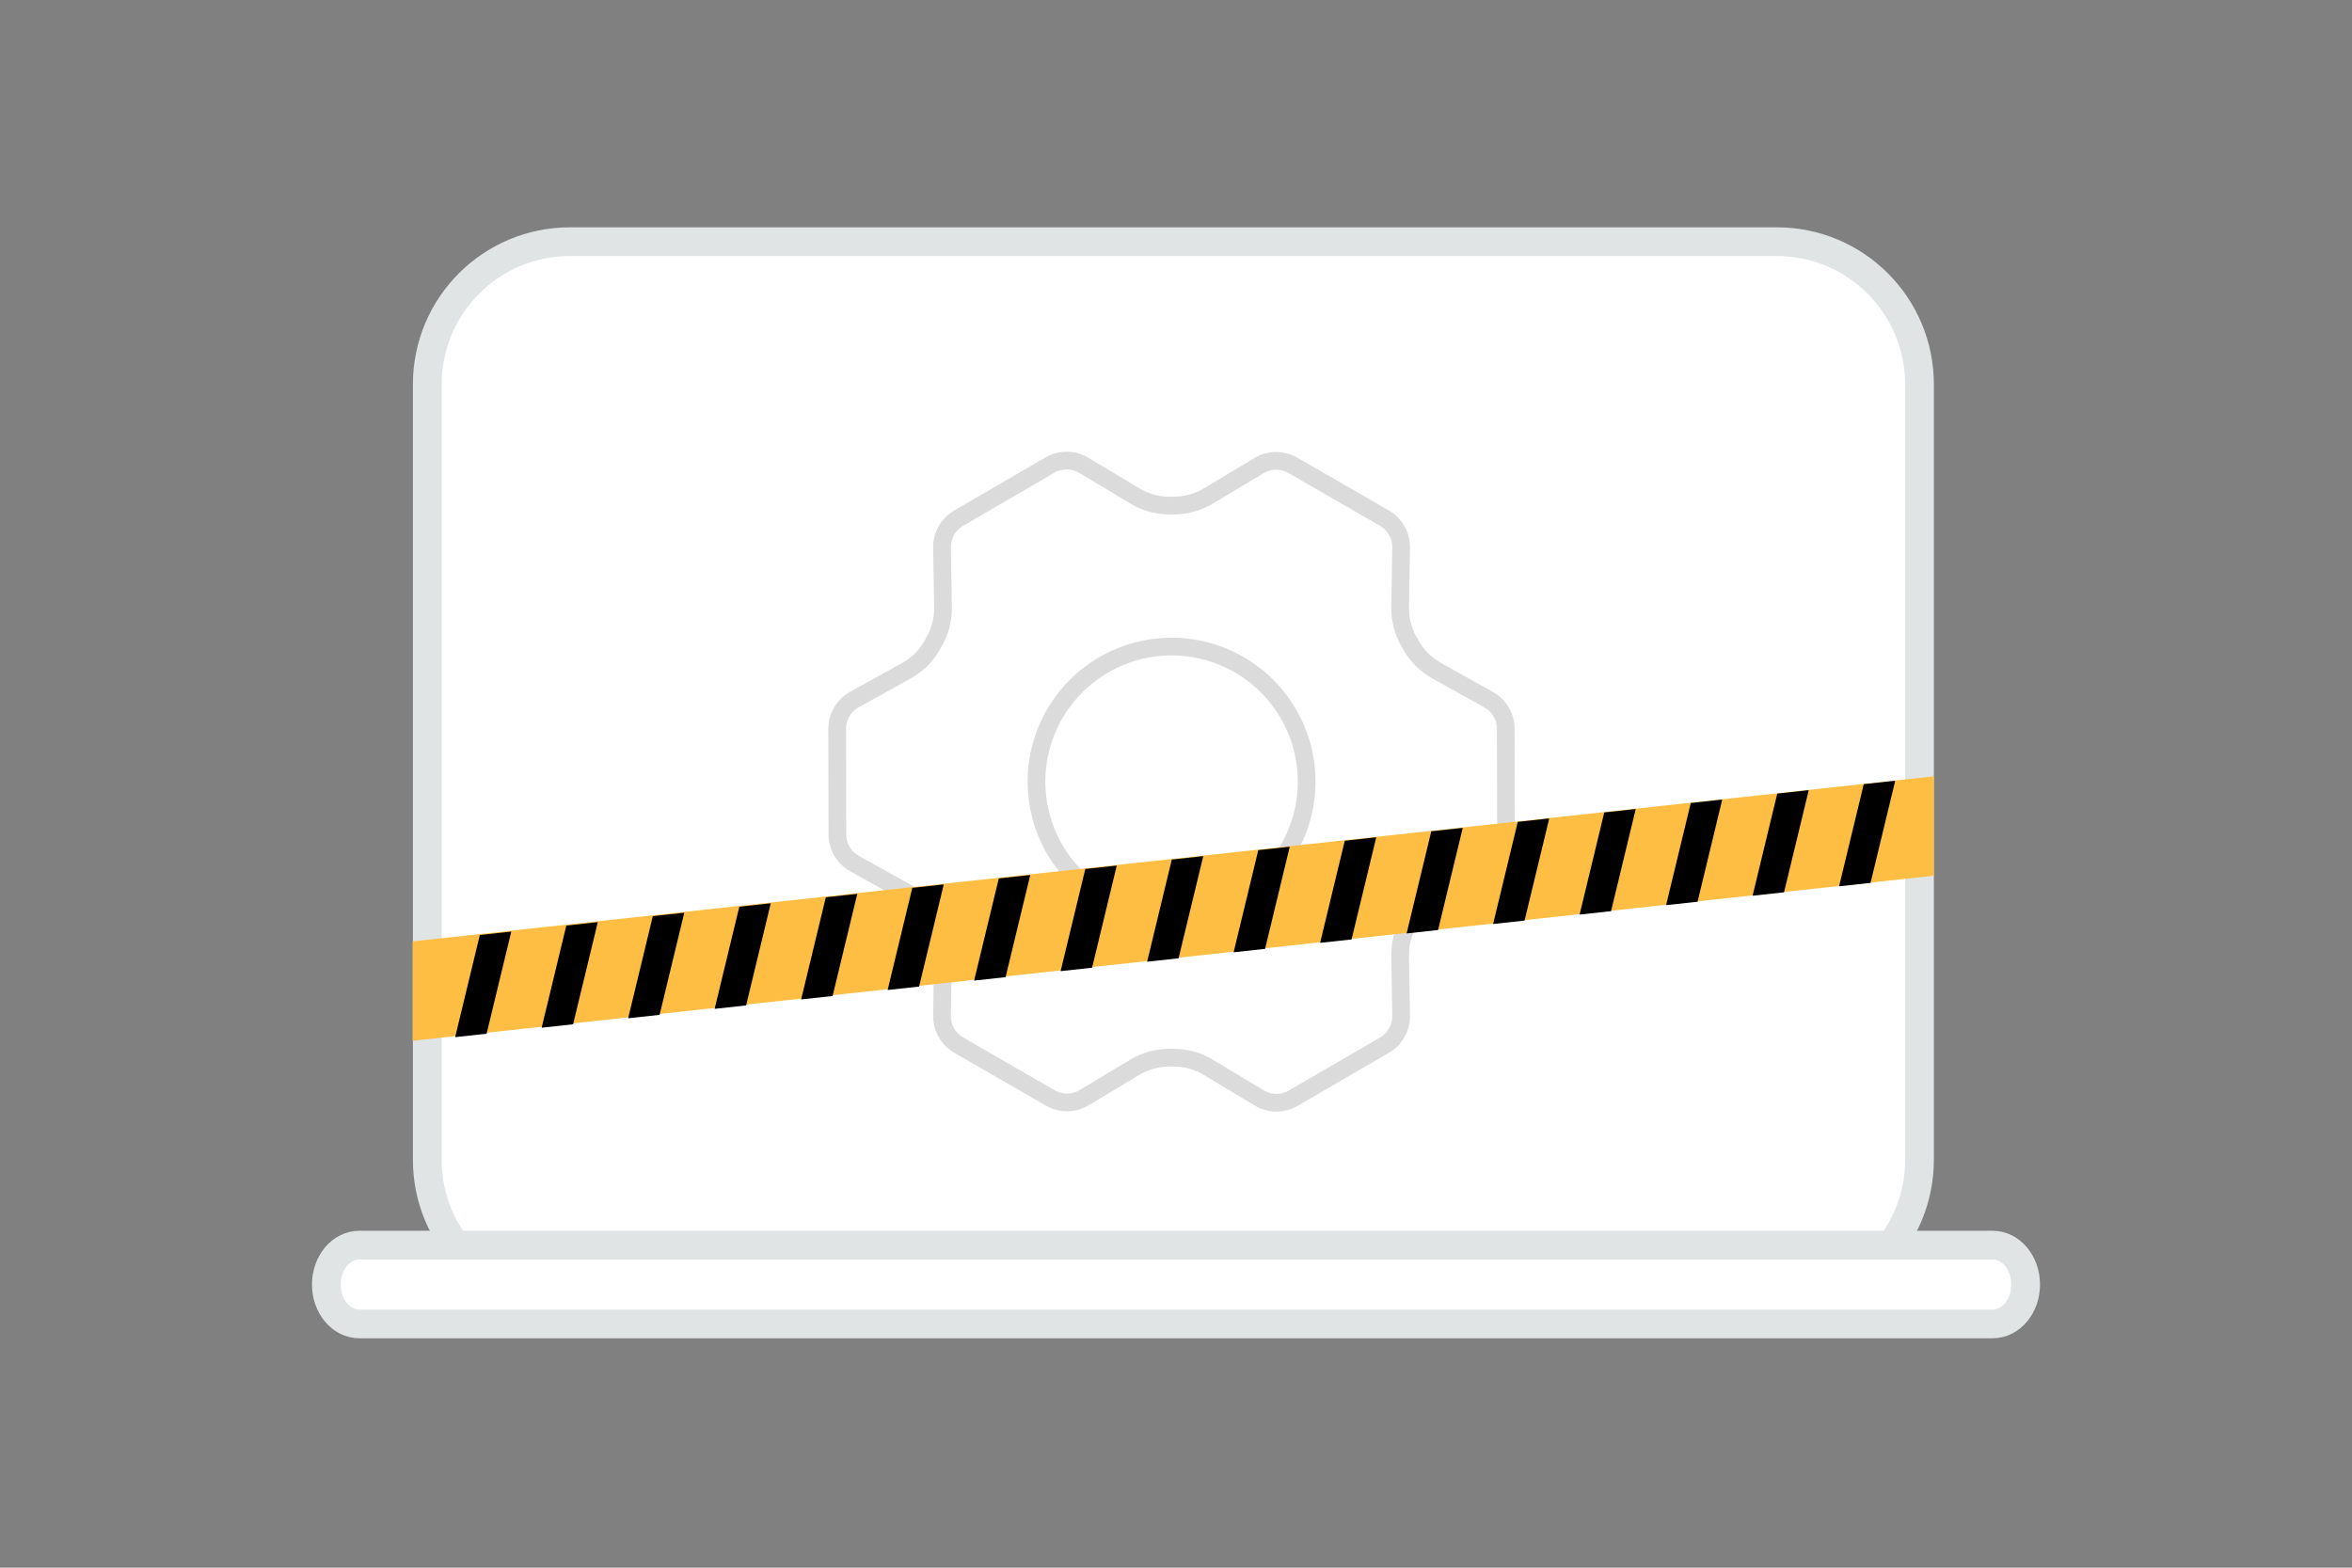 <svg width="531" height="354" viewBox="0 0 531 354" fill="none" xmlns="http://www.w3.org/2000/svg">
<rect x="0" y="0" width="531" height="354" fill="#808080" stroke="none"/>
<g clip-path="url(#clip0_212_724)">
<path d="M433.355 261.909V86.781C433.355 68.994 418.936 54.575 401.149 54.575L128.671 54.575C110.884 54.575 96.465 68.994 96.465 86.781V261.909C96.465 279.696 110.884 294.115 128.671 294.115H401.149C418.936 294.115 433.355 279.696 433.355 261.909Z" fill="white" stroke="#E1E4E5" stroke-width="6.49"/>
<path d="M264.5 207C272.589 207 280.347 203.787 286.067 198.067C291.787 192.347 295 184.589 295 176.5C295 168.411 291.787 160.653 286.067 154.933C280.347 149.213 272.589 146 264.5 146C256.411 146 248.653 149.213 242.933 154.933C237.213 160.653 234 168.411 234 176.5C234 184.589 237.213 192.347 242.933 198.067C248.653 203.787 256.411 207 264.5 207Z" stroke="#DBDBDB" stroke-width="4" stroke-linecap="round" stroke-linejoin="round"/>
<path d="M318.623 145.809L318.124 144.939C316.754 142.565 316.055 139.863 316.101 137.122L316.327 123.672C316.35 122.323 316.012 120.993 315.348 119.819C314.684 118.645 313.719 117.67 312.552 116.996L291.884 105.073C290.719 104.402 289.395 104.054 288.05 104.066C286.706 104.078 285.388 104.449 284.235 105.141L272.757 112.021C270.413 113.423 267.733 114.163 265.002 114.161H264.005C261.268 114.161 258.582 113.416 256.235 112.006L244.712 105.081C243.555 104.384 242.231 104.011 240.881 104C239.53 103.99 238.201 104.342 237.033 105.02L216.433 117.004C215.271 117.679 214.31 118.652 213.649 119.823C212.988 120.993 212.651 122.32 212.673 123.664L212.899 137.129C212.945 139.871 212.246 142.573 210.876 144.947L210.392 145.801C209.021 148.177 207.029 150.135 204.631 151.464L192.889 157.973C191.708 158.629 190.724 159.59 190.04 160.757C189.356 161.923 188.997 163.251 189 164.604L189.053 188.434C189.057 189.778 189.419 191.097 190.101 192.254C190.783 193.412 191.761 194.366 192.934 195.019L204.616 201.529C207.023 202.869 209.018 204.843 210.385 207.237L210.913 208.152C212.261 210.514 212.947 213.196 212.899 215.916L212.673 229.321C212.649 230.671 212.988 232.004 213.653 233.179C214.319 234.355 215.286 235.33 216.456 236.004L237.123 247.927C238.289 248.598 239.612 248.946 240.957 248.934C242.302 248.922 243.619 248.551 244.773 247.859L256.243 240.979C258.587 239.577 261.267 238.837 263.998 238.839H264.995C267.734 238.838 270.423 239.582 272.772 240.994L284.288 247.919C285.445 248.616 286.769 248.989 288.119 249C289.47 249.01 290.799 248.658 291.967 247.98L312.567 236.004C313.729 235.329 314.69 234.356 315.351 233.185C316.012 232.014 316.349 230.688 316.327 229.343L316.101 215.878C316.055 213.137 316.754 210.435 318.124 208.061L318.615 207.206C319.985 204.831 321.974 202.874 324.369 201.544L336.111 195.034C337.292 194.378 338.276 193.417 338.96 192.251C339.644 191.085 340.003 189.756 340 188.404L339.947 164.574C339.944 163.228 339.583 161.908 338.901 160.749C338.219 159.59 337.24 158.635 336.066 157.981L324.362 151.456C321.974 150.128 319.99 148.176 318.623 145.809Z" stroke="#DBDBDB" stroke-width="4" stroke-linecap="round" stroke-linejoin="round"/>
<path d="M449.882 281.167H81.118C77.01 281.167 73.679 285.149 73.679 290.06C73.679 294.971 77.01 298.952 81.118 298.952H449.882C453.99 298.952 457.32 294.971 457.32 290.06C457.32 285.149 453.99 281.167 449.882 281.167Z" fill="white" stroke="#E1E4E5" stroke-width="6.49"/>
<path d="M93.158 212.569L436.572 175.306L436.572 197.749L93.158 235.012L93.158 212.569Z" fill="#FEBD43"/>
<path d="M108.329 211.133L115.43 210.359L109.86 233.421L102.759 234.195L108.329 211.133Z" fill="black"/>
<path d="M127.857 209.004L134.958 208.23L129.388 231.292L122.287 232.066L127.857 209.004Z" fill="black"/>
<path d="M147.385 206.875L154.486 206.101L148.916 229.163L141.815 229.937L147.385 206.875Z" fill="black"/>
<path d="M166.912 204.747L174.013 203.973L168.443 227.034L161.342 227.808L166.912 204.747Z" fill="black"/>
<path d="M186.44 202.618L193.541 201.844L187.972 224.905L180.871 225.679L186.44 202.618Z" fill="black"/>
<path d="M205.968 200.489L213.069 199.715L207.499 222.776L200.398 223.551L205.968 200.489Z" fill="black"/>
<path d="M225.495 198.36L232.596 197.586L227.027 220.648L219.926 221.422L225.495 198.36Z" fill="black"/>
<path d="M245.023 196.231L252.124 195.457L246.555 218.519L239.454 219.293L245.023 196.231Z" fill="black"/>
<path d="M264.551 194.103L271.652 193.328L266.082 216.39L258.981 217.164L264.551 194.103Z" fill="black"/>
<path d="M284.078 191.974L291.179 191.2L285.61 214.261L278.509 215.035L284.078 191.974Z" fill="black"/>
<path d="M303.607 189.845L310.708 189.071L305.138 212.132L298.037 212.906L303.607 189.845Z" fill="black"/>
<path d="M323.134 187.716L330.235 186.942L324.666 210.003L317.565 210.778L323.134 187.716Z" fill="black"/>
<path d="M342.662 185.587L349.763 184.813L344.193 207.875L337.092 208.649L342.662 185.587Z" fill="black"/>
<path d="M362.19 183.458L369.291 182.684L363.721 205.746L356.62 206.52L362.19 183.458Z" fill="black"/>
<path d="M381.717 181.33L388.818 180.556L383.249 203.617L376.148 204.391L381.717 181.33Z" fill="black"/>
<path d="M401.245 179.201L408.346 178.427L402.777 201.488L395.676 202.262L401.245 179.201Z" fill="black"/>
<path d="M420.773 177.072L427.874 176.298L422.304 199.359L415.203 200.133L420.773 177.072Z" fill="black"/>
</g>
<defs>
<clipPath id="clip0_212_724">
<rect width="531" height="354" fill="white"/>
</clipPath>
</defs>
</svg>
